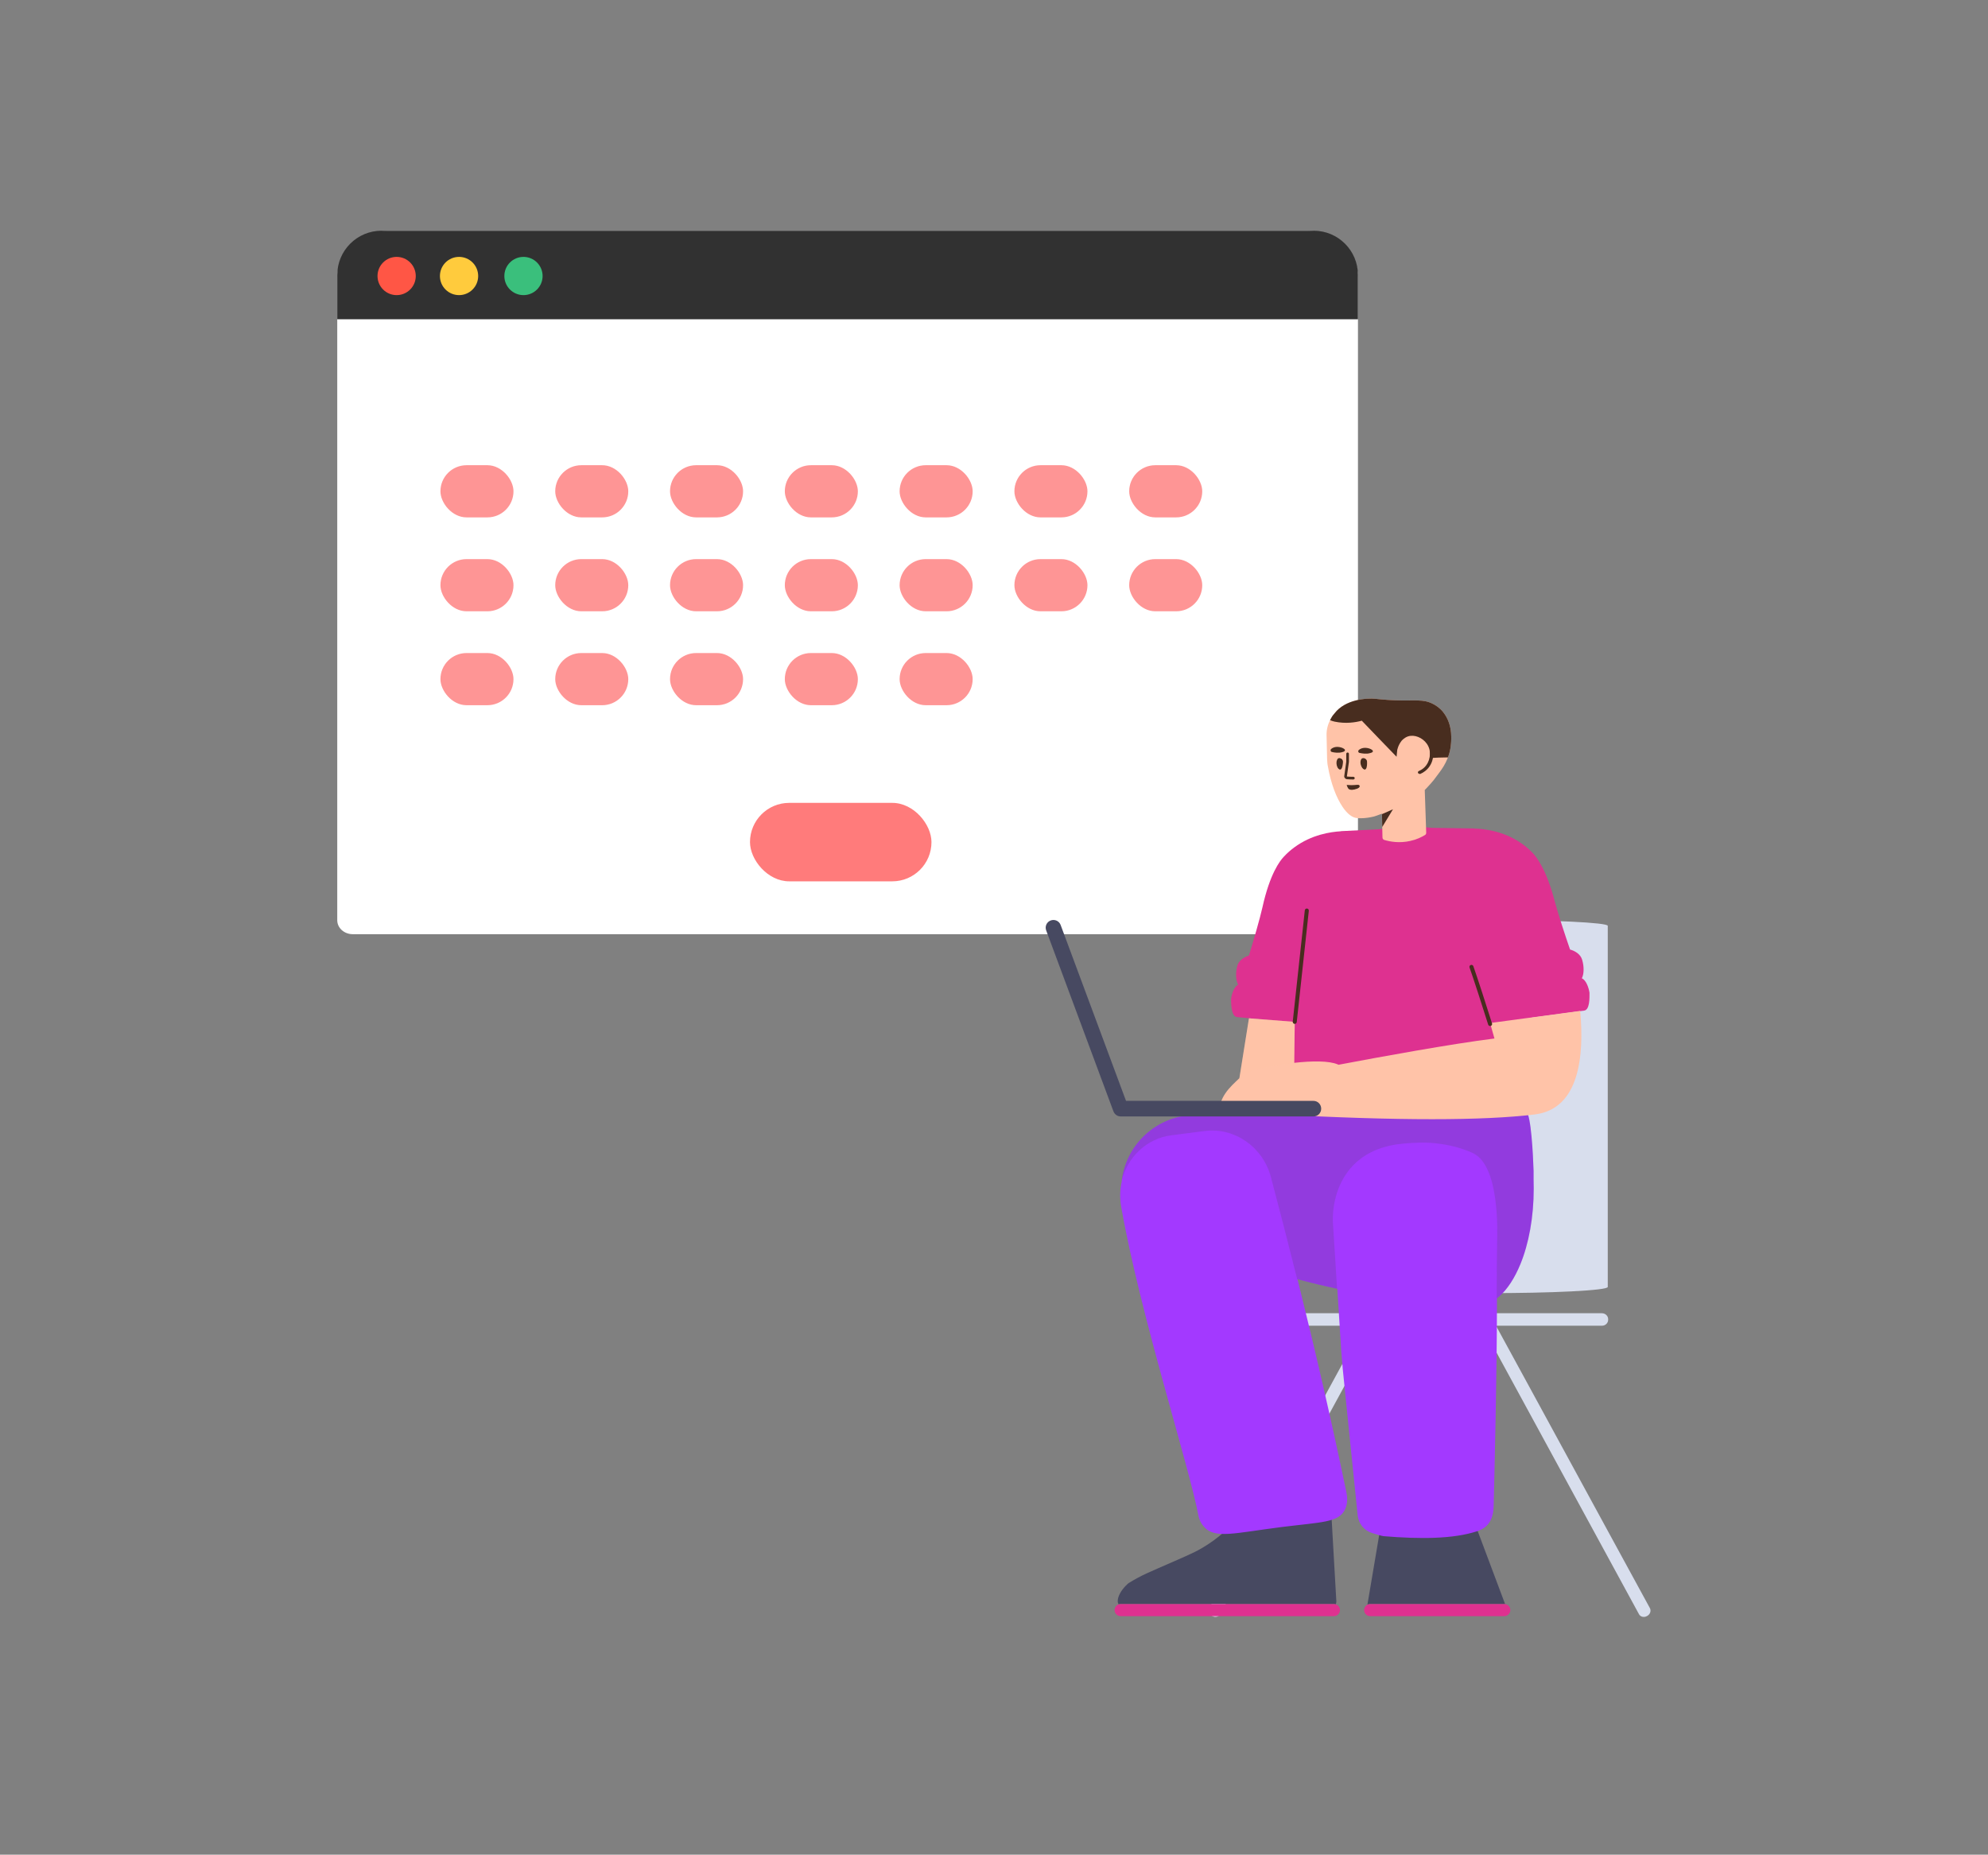 <svg width="224" height="209" viewBox="0 0 224 209" fill="none" xmlns="http://www.w3.org/2000/svg">
<rect x="0" y="0" width="224" height="209" fill="#808080" stroke="none"/>
<path d="M43.823 26H147.187C150.403 26 153.01 28.343 153.01 31.233V103.702C153.01 104.569 152.228 105.272 151.263 105.272H39.747C38.782 105.272 38 104.569 38 103.702V31.233C38 28.343 40.607 26 43.823 26Z" fill="white"/>
<path d="M38 30.989C38 28.234 40.233 26 42.988 26H148.022C150.777 26 153.01 28.233 153.01 30.989V35.979H38V30.989Z" fill="#313131"/>
<path d="M44.692 33.257C45.882 33.257 46.847 32.293 46.847 31.103C46.847 29.913 45.882 28.948 44.692 28.948C43.502 28.948 42.537 29.913 42.537 31.103C42.537 32.293 43.502 33.257 44.692 33.257Z" fill="#FF5645"/>
<path d="M51.724 33.257C52.914 33.257 53.879 32.293 53.879 31.103C53.879 29.913 52.914 28.948 51.724 28.948C50.534 28.948 49.569 29.913 49.569 31.103C49.569 32.293 50.534 33.257 51.724 33.257Z" fill="#FFCB3D"/>
<path d="M58.983 33.257C60.173 33.257 61.138 32.293 61.138 31.103C61.138 29.913 60.173 28.948 58.983 28.948C57.793 28.948 56.828 29.913 56.828 31.103C56.828 32.293 57.793 33.257 58.983 33.257Z" fill="#3ABF7C"/>
<rect opacity="0.6" x="49.627" y="52.424" width="8.231" height="5.879" rx="2.94" fill="#FE4F4F"/>
<rect opacity="0.6" x="49.627" y="63.006" width="8.231" height="5.879" rx="2.94" fill="#FE4F4F"/>
<rect opacity="0.6" x="49.627" y="73.59" width="8.231" height="5.879" rx="2.94" fill="#FE4F4F"/>
<rect opacity="0.6" x="62.561" y="52.424" width="8.231" height="5.879" rx="2.94" fill="#FE4F4F"/>
<rect opacity="0.6" x="62.561" y="63.006" width="8.231" height="5.879" rx="2.94" fill="#FE4F4F"/>
<rect opacity="0.6" x="62.561" y="73.59" width="8.231" height="5.879" rx="2.94" fill="#FE4F4F"/>
<rect opacity="0.6" x="75.496" y="52.424" width="8.231" height="5.879" rx="2.94" fill="#FE4F4F"/>
<rect opacity="0.6" x="75.496" y="63.006" width="8.231" height="5.879" rx="2.94" fill="#FE4F4F"/>
<rect opacity="0.6" x="75.496" y="73.59" width="8.231" height="5.879" rx="2.94" fill="#FE4F4F"/>
<rect opacity="0.6" x="88.43" y="52.424" width="8.231" height="5.879" rx="2.94" fill="#FE4F4F"/>
<rect opacity="0.6" x="88.43" y="63.006" width="8.231" height="5.879" rx="2.94" fill="#FE4F4F"/>
<rect opacity="0.6" x="88.43" y="73.59" width="8.231" height="5.879" rx="2.94" fill="#FE4F4F"/>
<rect opacity="0.6" x="101.365" y="52.424" width="8.231" height="5.879" rx="2.94" fill="#FE4F4F"/>
<rect opacity="0.6" x="101.365" y="63.006" width="8.231" height="5.879" rx="2.94" fill="#FE4F4F"/>
<rect opacity="0.6" x="101.365" y="73.59" width="8.231" height="5.879" rx="2.94" fill="#FE4F4F"/>
<rect opacity="0.6" x="114.299" y="52.424" width="8.231" height="5.879" rx="2.94" fill="#FE4F4F"/>
<rect opacity="0.6" x="114.299" y="63.006" width="8.231" height="5.879" rx="2.94" fill="#FE4F4F"/>
<rect opacity="0.6" x="127.233" y="52.424" width="8.231" height="5.879" rx="2.94" fill="#FE4F4F"/>
<rect opacity="0.6" x="127.233" y="63.006" width="8.231" height="5.879" rx="2.94" fill="#FE4F4F"/>
<rect opacity="0.75" x="84.506" y="90.474" width="20.449" height="8.843" rx="4.421" fill="#FE4F4F"/>
<path d="M181.156 145.023V134.154C181.156 127.564 181.156 120.988 181.156 114.412V104.33C181.156 103.967 174.882 103.664 167.339 103.664H165.767C158.239 103.664 151.951 103.967 151.951 104.33V145.053C151.951 145.416 158.224 145.719 165.767 145.719H167.339C174.867 145.734 181.156 145.416 181.156 145.023Z" fill="#D8DEED"/>
<path d="M136.547 182.089L136.607 182.119C136.925 182.285 137.333 182.195 137.484 181.908L155.186 149.392C155.352 149.09 155.216 148.712 154.898 148.545L154.838 148.515C154.521 148.349 154.112 148.44 153.961 148.727L149.577 156.769C146.72 162.029 143.863 167.275 140.991 172.535L136.26 181.212C136.094 181.515 136.23 181.908 136.547 182.089Z" fill="#D8DEED"/>
<path d="M180.491 147.986H169.41C162.699 147.986 155.987 147.986 149.29 147.986H139.011C138.648 147.986 138.331 148.288 138.331 148.651V148.727C138.331 149.09 138.633 149.392 139.011 149.392H180.521C180.884 149.392 181.201 149.09 181.201 148.727V148.651C181.201 148.288 180.884 147.986 180.491 147.986Z" fill="#D8DEED"/>
<path d="M185.902 181.212L181.171 172.535C178.314 167.275 175.457 162.029 172.585 156.769L168.201 148.727C168.05 148.44 167.642 148.334 167.324 148.515L167.264 148.545C166.946 148.712 166.81 149.105 166.977 149.392L184.678 181.908C184.829 182.195 185.237 182.301 185.555 182.119L185.615 182.089C185.933 181.908 186.069 181.515 185.902 181.212Z" fill="#D8DEED"/>
<path d="M169.587 180.759H154.369C154.264 180.759 154.165 180.779 154.077 180.815L155.422 172.86L166.13 171.538L169.587 180.759ZM150.502 180.793C150.435 180.771 150.363 180.759 150.287 180.759H126.267C126.19 180.759 126.116 180.771 126.047 180.794C126.002 180.72 125.969 180.637 125.95 180.547V180.532C125.95 180.456 125.935 180.381 125.95 180.305C125.965 180.214 125.965 180.139 125.995 180.048C126.192 179.368 126.721 178.794 127.068 178.476C127.114 178.431 127.144 178.416 127.189 178.385C127.855 177.977 128.535 177.599 129.245 177.282C130.636 176.647 133.72 175.347 134.642 174.878C135.836 174.274 137.484 173.246 139.207 171.402C139.298 171.356 139.419 171.296 139.419 171.296L150 171.039C150 171.039 150.046 171.19 150.046 171.205L150.575 180.471C150.575 180.587 150.549 180.696 150.502 180.793Z" fill="#474961"/>
<path d="M126.268 180.759H150.303C150.679 180.759 150.983 181.063 150.983 181.439C150.983 181.815 150.679 182.119 150.303 182.119H126.268C125.892 182.119 125.587 181.815 125.587 181.439C125.587 181.063 125.892 180.759 126.268 180.759ZM154.384 180.759H169.501C169.877 180.759 170.181 181.063 170.181 181.439C170.181 181.815 169.877 182.119 169.501 182.119H154.384C154.009 182.119 153.704 181.815 153.704 181.439C153.704 181.063 154.009 180.759 154.384 180.759Z" fill="#DE3190"/>
<path d="M168.67 146.304C168.669 146.528 168.669 146.755 168.669 146.984C168.669 154.688 168.397 165.716 168.307 169.377C168.291 169.856 168.352 171.166 167.445 171.997C167.082 172.321 166.689 172.462 166.447 172.546C163.772 173.433 160.023 173.448 155.911 173.11C155.639 173.081 155.201 172.926 154.611 172.757C153.719 172.49 153.069 171.701 152.978 170.758C152.555 166.617 151.391 155.308 151.3 154.308C151.18 153.04 151.074 151.604 150.983 149.97L150.686 145.233C149.114 144.9 147.617 144.535 146.199 144.153C148.14 151.944 150.034 160.089 151.709 168.181C151.784 168.536 151.92 169.363 151.527 170.146C150.802 171.578 148.912 171.519 144.392 172.081C139.071 172.76 136.849 173.454 135.64 172.022C135.232 171.564 135.096 171.076 135.05 170.855C133.947 165.05 128.475 148.166 126.343 136.054C126.343 136.024 126.328 136.009 126.328 135.98C126.16 135.015 126.189 134.066 126.385 133.175C126.806 129.024 130.268 125.744 134.545 125.655L147.477 125.385C153.131 125.284 171.434 124.695 171.974 125.212C172.515 125.73 172.737 130.068 172.797 131.913C172.797 132.59 172.797 133.282 172.813 133.945C172.813 137.187 172.253 140.156 171.316 142.447C170.666 144.032 169.85 145.286 168.928 146.093C168.842 146.167 168.756 146.237 168.67 146.304Z" fill="#A339FF"/>
<path opacity="0.177" d="M168.643 146.324C168.646 143.662 168.661 141.371 168.688 139.867C168.719 138.572 168.945 131.445 166.013 129.966C165.756 129.84 165.499 129.727 164.985 129.544C164.577 129.403 162.46 128.657 159.739 128.769C157.971 128.84 155.31 128.952 153.118 130.727C150.08 133.206 150.156 137.079 150.186 137.713L150.657 145.227C149.082 144.893 147.581 144.526 146.161 144.142C145.179 140.203 144.185 136.355 143.202 132.65C142.295 129.238 139.105 127.022 135.734 127.45C134.48 127.613 133.225 127.775 131.97 127.938C129.175 128.308 127.052 130.394 126.4 133.032C126.886 128.949 130.317 125.743 134.545 125.655L147.477 125.385C153.131 125.284 171.434 124.695 171.974 125.212C172.515 125.73 172.737 130.068 172.797 131.913C172.797 132.59 172.797 133.282 172.813 133.945C172.813 137.187 172.253 140.156 171.316 142.447C170.666 144.032 169.85 145.286 168.928 146.093C168.834 146.174 168.739 146.252 168.643 146.324Z" fill="#444444"/>
<path d="M145.895 115.256L139.393 114.612C138.728 114.551 138.727 113.18 138.707 112.621C138.771 112.049 139.036 111.186 139.514 110.962C139.246 110.497 139.201 109.672 139.404 108.878C139.567 108.246 140.136 107.87 140.726 107.676C141.214 106.098 141.969 103.489 142.248 102.242C143.084 98.447 144.228 97 144.622 96.578C145.074 96.078 145.515 95.73 145.81 95.508C147.8 94.032 149.953 93.745 151.055 93.676C151.085 93.66 151.115 93.659 151.145 93.658L155.317 93.453C155.878 93.389 156.409 93.349 156.889 93.312C158.346 93.21 159.85 93.103 161.334 93.289L166.006 93.355C166.036 93.355 166.067 93.355 166.097 93.37C167.2 93.4 169.362 93.612 171.403 95.018C171.705 95.229 172.159 95.562 172.627 96.046C173.035 96.454 174.23 97.86 175.197 101.624C175.52 102.86 176.365 105.441 176.908 107.001C177.504 107.174 178.086 107.53 178.271 108.156C178.502 108.942 178.485 109.768 178.234 110.243C178.72 110.45 179.015 111.303 179.099 111.873C179.099 112.432 179.145 113.802 178.483 113.886L172.61 114.675C173.026 117.936 173.038 120.658 172.729 122.456C172.729 122.503 172.712 122.565 172.696 122.611C172.615 123.091 172.5 123.493 172.353 123.818C172.337 123.849 172.321 123.879 172.304 123.91C171.471 125.086 164.89 124.668 163.339 124.715C160.791 124.792 157.852 124.808 154.227 124.73C153.1 124.699 150.961 124.9 148.348 124.22C148.332 124.22 148.315 124.204 148.315 124.204C148.315 124.204 147.989 124.112 147.613 123.895C147.433 123.787 147.221 123.663 147.041 123.493C145.408 122.023 145.768 118.512 145.768 118.512C145.81 117.361 145.853 116.277 145.895 115.256Z" fill="#DE3190"/>
<path d="M160.536 89.023L160.7 93.839C160.7 93.945 160.655 94.05 160.564 94.096C160.171 94.338 159.612 94.61 158.916 94.761C157.662 95.048 156.588 94.836 155.984 94.655C155.863 94.625 155.772 94.504 155.772 94.383L155.713 91.693C154.855 92.013 154.903 91.981 154.824 92.008C153.871 92.25 153.055 92.219 152.904 92.189C152.36 92.144 151.785 91.69 151.271 90.919C150.576 89.891 149.956 88.289 149.624 86.369C149.563 86.097 149.548 85.825 149.533 85.553L149.472 82.847C149.457 82.243 149.608 81.653 149.896 81.094C150.017 80.852 150.138 80.655 150.289 80.489C150.321 80.448 150.353 80.407 150.387 80.368C151.575 78.833 153.938 78.632 155.035 78.751C155.171 78.766 155.655 78.826 156.35 78.871C156.728 78.902 157.031 78.902 157.212 78.917C159.464 79.007 160.356 78.735 161.49 79.34C161.702 79.446 162.185 79.718 162.609 80.247C163.803 81.744 163.516 83.678 163.44 84.253C163.168 85.976 162.17 87.034 161.868 87.473C161.526 87.977 160.962 88.588 160.536 89.023ZM139.65 121.5L140.728 114.752L145.886 115.153L145.829 119.768C147.801 119.547 149.751 119.522 150.737 119.949C150.765 119.961 150.793 119.973 150.82 119.986C155.49 119.103 163.486 117.64 168.39 117.027L167.896 115.283L178.051 113.919C178.51 118.916 177.988 124.963 172.944 125.583C167.122 126.299 157.484 126.299 144.029 125.583H137.383C137.289 123.641 138.568 122.525 139.65 121.5Z" fill="#FFC3A8"/>
<path d="M163.15 85.35C162.441 85.351 161.765 85.385 161.093 85.423C161.194 84.884 161.114 84.293 160.761 83.801C160.277 83.121 159.37 82.743 158.644 82.985C158.236 83.121 157.964 83.439 157.934 83.469C157.526 83.983 157.435 84.527 157.435 84.527L157.359 85.277C156.144 84.019 154.597 82.429 153.442 81.215C152.761 81.401 151.638 81.588 150.361 81.316C150.186 81.278 150.021 81.219 149.865 81.154C149.875 81.134 149.885 81.114 149.896 81.094C150.017 80.852 150.138 80.655 150.289 80.489C150.321 80.448 150.353 80.408 150.387 80.368C151.575 78.833 153.938 78.632 155.035 78.751C155.171 78.766 155.655 78.826 156.351 78.871C156.728 78.902 157.031 78.902 157.212 78.917C159.465 79.008 160.356 78.736 161.49 79.34C161.702 79.446 162.185 79.718 162.609 80.247C163.803 81.744 163.516 83.679 163.44 84.253C163.377 84.655 163.274 85.02 163.15 85.35ZM150.073 84.739C149.922 84.708 149.877 84.512 149.983 84.406C150.119 84.285 150.361 84.164 150.663 84.164C151.283 84.164 151.948 84.572 151.252 84.754C150.844 84.875 150.361 84.814 150.073 84.739ZM153.187 84.844C153.036 84.814 152.991 84.618 153.112 84.512C153.248 84.391 153.49 84.27 153.807 84.27C154.427 84.27 155.092 84.693 154.397 84.859C153.958 84.996 153.49 84.905 153.187 84.844Z" fill="#482D1F"/>
<path opacity="0.2" d="M139.638 121.537L140.728 114.752L145.886 115.153L145.829 119.794C143.143 120.095 140.418 120.76 140.043 121.143C139.914 121.274 139.777 121.405 139.638 121.537Z" fill="#FFC3A8"/>
<path d="M151.252 85.812C151.237 86.069 151.192 86.492 151.041 86.643C150.784 86.87 150.451 86.114 150.648 85.646C150.723 85.449 150.829 85.419 150.95 85.434C151.131 85.464 151.252 85.63 151.252 85.812ZM153.958 85.766C153.973 86.023 153.973 86.447 153.822 86.628C153.595 86.885 153.172 86.16 153.323 85.676C153.384 85.479 153.489 85.434 153.61 85.434C153.792 85.434 153.943 85.585 153.958 85.766Z" fill="#482D1F"/>
<path d="M152.719 88.881C152.824 88.85 153.081 88.775 153.127 88.609C153.127 88.578 153.142 88.533 153.127 88.503C153.066 88.397 152.885 88.457 152.613 88.472C152.129 88.503 151.736 88.457 151.736 88.457C151.736 88.457 151.842 88.76 151.917 88.85C152.084 89.077 152.567 88.926 152.719 88.881Z" fill="#482D1F"/>
<path d="M151.466 87.439C151.437 87.609 151.569 87.776 151.742 87.805C151.779 87.809 151.779 87.809 151.804 87.811C152.059 87.83 152.218 87.838 152.492 87.838C152.575 87.838 152.643 87.77 152.643 87.686C152.643 87.603 152.575 87.535 152.492 87.535C152.227 87.535 152.075 87.528 151.827 87.509L151.778 87.505C151.778 87.505 151.764 87.487 151.764 87.484L151.992 85.863L151.993 85.842V84.95C151.993 84.867 151.925 84.799 151.842 84.799C151.759 84.799 151.691 84.867 151.691 84.95V85.832L151.466 87.439Z" fill="#482D1F"/>
<path d="M161.095 84.626C161.164 85.069 161.084 85.551 160.883 85.939C160.639 86.427 160.295 86.694 159.851 86.899C159.775 86.934 159.742 87.024 159.777 87.1C159.812 87.175 159.901 87.209 159.977 87.174C160.173 87.083 160.328 86.996 160.507 86.857C160.772 86.652 160.993 86.395 161.153 86.076C161.382 85.633 161.473 85.086 161.394 84.579C161.381 84.497 161.303 84.44 161.221 84.453C161.138 84.466 161.082 84.543 161.095 84.626Z" fill="#482D1F"/>
<path d="M151.324 85.844C151.309 86.101 151.264 86.524 151.112 86.675C150.855 86.902 150.523 86.146 150.719 85.678C150.795 85.481 150.901 85.451 151.022 85.466C151.203 85.496 151.324 85.662 151.324 85.844ZM154.03 85.799C154.045 86.055 154.045 86.479 153.894 86.66C153.667 86.917 153.244 86.192 153.395 85.708C153.455 85.511 153.561 85.466 153.682 85.466C153.864 85.466 154.015 85.617 154.03 85.799Z" fill="#482D1F"/>
<path d="M152.79 88.913C152.896 88.882 153.153 88.807 153.198 88.641C153.198 88.61 153.213 88.565 153.198 88.535C153.138 88.429 152.956 88.489 152.684 88.504C152.201 88.535 151.808 88.489 151.808 88.489C151.808 88.489 151.913 88.792 151.989 88.882C152.155 89.109 152.639 88.958 152.79 88.913Z" fill="#482D1F"/>
<path d="M161.167 84.658C161.236 85.101 161.156 85.583 160.955 85.971C160.711 86.46 160.367 86.726 159.923 86.931C159.847 86.966 159.814 87.056 159.849 87.132C159.884 87.208 159.973 87.241 160.049 87.206C160.245 87.115 160.4 87.028 160.579 86.889C160.844 86.684 161.065 86.427 161.225 86.108C161.454 85.665 161.545 85.118 161.466 84.611C161.453 84.529 161.375 84.472 161.293 84.485C161.21 84.498 161.154 84.576 161.167 84.658Z" fill="#482D1F"/>
<path d="M168.115 115.328C168.152 115.448 168.085 115.575 167.965 115.612C167.846 115.648 167.719 115.581 167.682 115.462C167.251 114.062 165.876 109.818 165.585 109.034C165.541 108.917 165.601 108.786 165.719 108.743C165.836 108.699 165.966 108.759 166.01 108.876C166.305 109.671 167.682 113.92 168.115 115.328ZM147.472 102.631C147.094 106.125 146.792 108.912 146.112 115.178C146.098 115.302 145.986 115.392 145.862 115.379C145.737 115.365 145.647 115.253 145.661 115.129C146.341 108.863 146.643 106.076 147.021 102.582C147.035 102.457 147.147 102.367 147.271 102.381C147.396 102.394 147.486 102.506 147.472 102.631Z" fill="#482D1F"/>
<path d="M155.717 91.746L156.955 91.195L155.746 93.188L155.717 91.746Z" fill="#482D1F"/>
<path d="M125.519 125.364C125.67 125.63 125.955 125.81 126.283 125.81H148.005C148.489 125.81 148.867 125.417 148.867 124.933C148.867 124.449 148.474 124.056 148.005 124.056H126.876L119.51 104.239C119.344 103.785 118.845 103.558 118.392 103.725C117.938 103.891 117.712 104.39 117.878 104.843L125.451 125.22C125.47 125.271 125.493 125.319 125.519 125.364Z" fill="#474961"/>
</svg>
